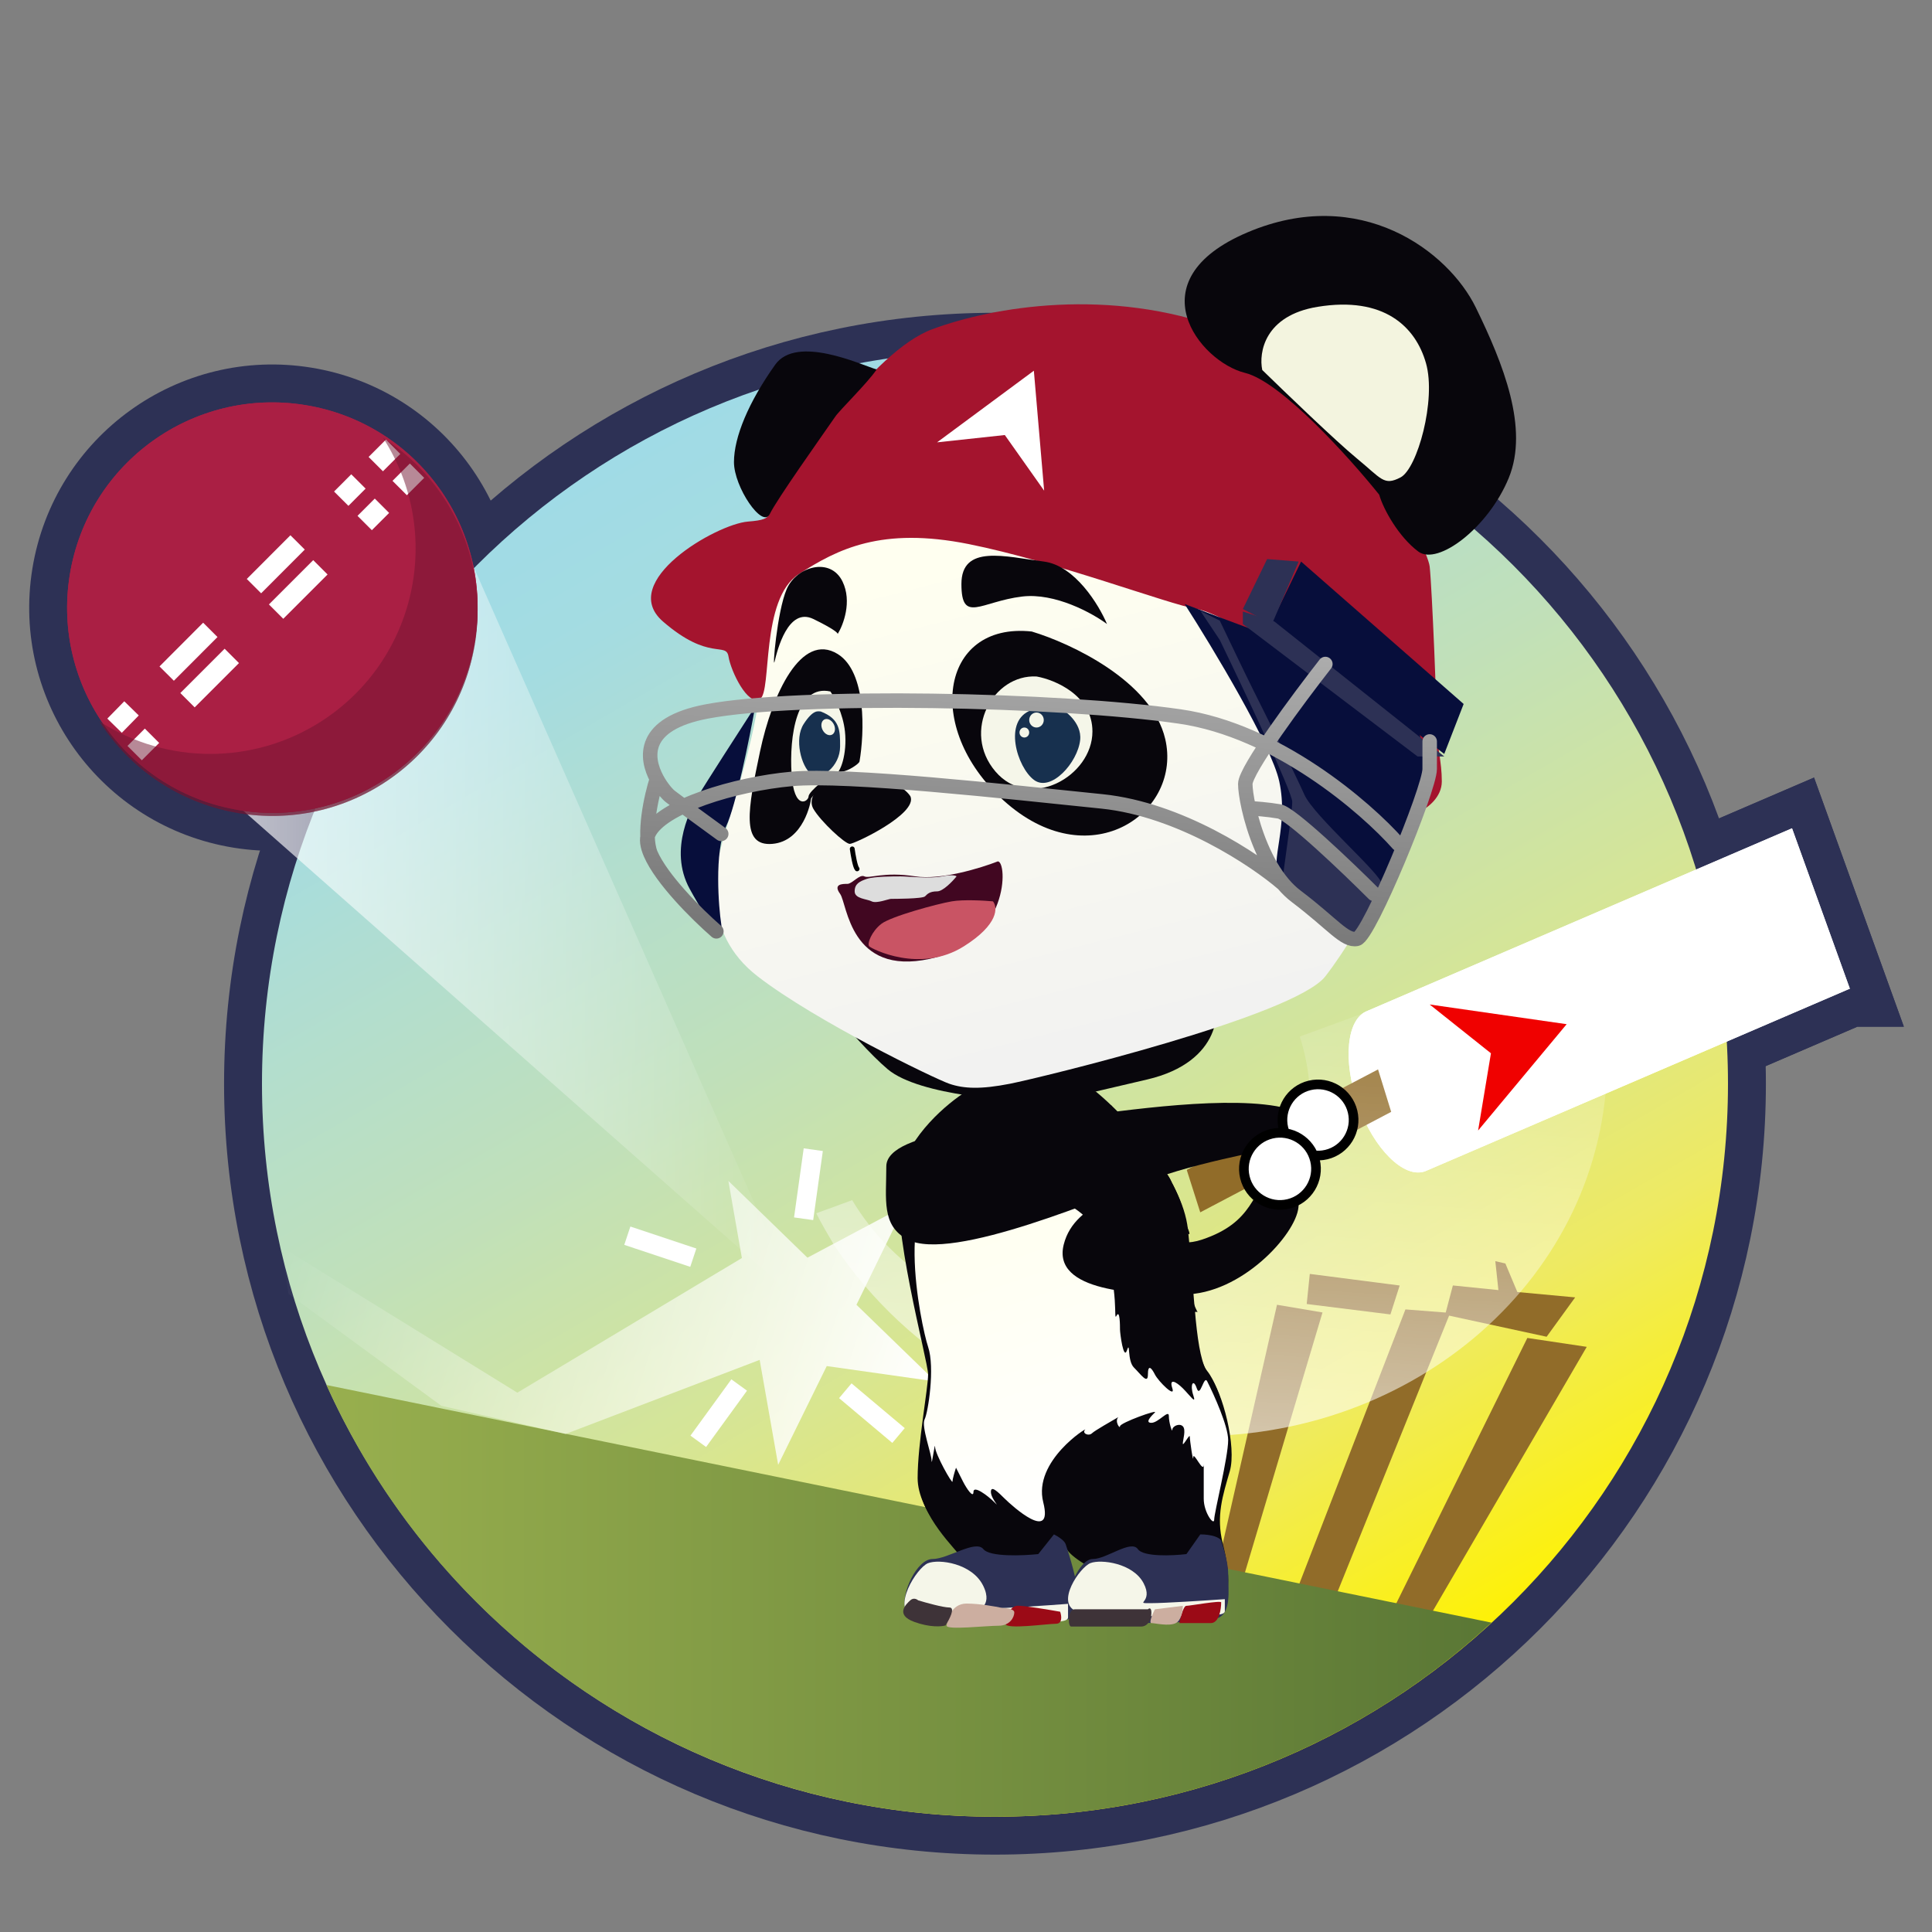 <svg width="400" height="400" viewBox="0 0 400 400" fill="none" xmlns="http://www.w3.org/2000/svg">
<rect x="0" y="0" width="400" height="400" fill="#808080" stroke="none"/>
<path d="M98.333 132.615C102.092 109.451 86.362 87.626 63.198 83.866C40.034 80.107 18.209 95.837 14.449 119.001C10.69 142.165 26.42 163.991 49.584 167.75C72.748 171.509 94.574 155.779 98.333 132.615Z" stroke="#2D3155" stroke-width="15.7" stroke-miterlimit="10"/>
<path d="M382.92 204.72L295.06 242.5C290.67 244.1 284.44 237.87 281.16 228.76C277.97 219.57 278.76 210.87 283.16 209.27L371.02 171.49L383 204.72H382.92Z" stroke="#2D3155" stroke-width="15.7" stroke-miterlimit="10"/>
<path d="M382.92 204.72L295.06 242.5C290.67 244.1 284.44 237.87 281.16 228.76C277.97 219.57 278.76 210.87 283.16 209.27L371.02 171.49L383 204.72H382.92Z" stroke="#2D3155" stroke-width="15.7" stroke-miterlimit="10"/>
<path d="M206 376.13C289.815 376.13 357.76 308.185 357.76 224.37C357.76 140.555 289.815 72.61 206 72.61C122.185 72.61 54.24 140.555 54.24 224.37C54.24 308.185 122.185 376.13 206 376.13Z" stroke="#2D3155" stroke-width="15.7" stroke-miterlimit="10"/>
<path d="M206 376.13C289.815 376.13 357.76 308.185 357.76 224.37C357.76 140.555 289.815 72.61 206 72.61C122.185 72.61 54.24 140.555 54.24 224.37C54.24 308.185 122.185 376.13 206 376.13Z" fill="url(#paint0_linear_89_3707)"/>
<path d="M382.92 204.72L295.06 242.5C290.67 244.1 284.44 237.87 281.16 228.76C277.97 219.57 278.76 210.87 283.16 209.27L371.02 171.49L383 204.72H382.92Z" fill="white"/>
<path d="M382.92 204.72L295.06 242.5C290.67 244.1 284.44 237.87 281.16 228.76C277.97 219.57 278.76 210.87 283.16 209.27L371.02 171.49L383 204.72H382.92Z" fill="white"/>
<path d="M285.31 221.41L245.7 242.21L248.5 251L288.03 230.2L285.31 221.41ZM271.18 263.75L289.79 266.15L287.87 272.14L270.54 269.98L271.18 263.75ZM314.15 267.5L311.67 261.59L309.59 261.11L310.23 267.1L300.8 266.14L299.2 272.21L320.21 276.76L326.12 268.61L314.15 267.5ZM264.39 270.14L251.85 325.33L257.68 325.81L273.81 271.73L264.39 270.14Z" fill="#916C29"/>
<path d="M290.98 271.1L268.46 329.33L276.05 331.73L300.25 271.82L290.98 271.1ZM316.22 277.01L287.94 334.28L294.73 336.84L328.52 278.85L316.22 277.01Z" fill="#916C29"/>
<path d="M206 376.13C244.11 376.19 280.83 361.84 308.8 335.95L67.58 286.75C92.13 341.2 146.35 376.19 206.08 376.13H206Z" fill="url(#paint1_linear_89_3707)"/>
<path d="M177.32 270.14L187.3 249.69L167.17 260.39L150.8 244.49L153.6 260.46L107.11 288.34L57.99 258L59.75 267.9L91.38 291.06L117.1 296.89L157.28 281.55L161.11 303.28L171.17 282.83L193.69 286.02L177.32 270.14Z" fill="url(#paint2_linear_89_3707)"/>
<path d="M143.54 260.39L129.88 255.84M168.38 238.03L166.38 252.33M186.03 297.21L175.01 287.94M144.57 298.41L153.04 286.75" stroke="white" stroke-width="4" stroke-miterlimit="10"/>
<path d="M269.08 214.54C270.76 219.65 271.48 225.16 271.16 230.75C269.4 256.15 245.6 275.24 217.8 273.32C200.74 272.42 185.24 263.12 176.43 248.48L169 251.2C170.12 253.44 171.4 255.59 172.67 257.75C188.12 281 213.64 295.6 241.52 297.13C288.89 300.32 329.62 267.74 332.58 224.36C333.28 213.7 331.64 203.01 327.79 193.05L269.08 214.62V214.54Z" fill="url(#paint3_linear_89_3707)"/>
<path d="M164.94 268.94L48.89 166.54L97.69 116.54L164.94 268.94Z" fill="url(#paint4_linear_89_3707)"/>
<path d="M98.333 132.615C102.092 109.451 86.362 87.626 63.198 83.866C40.034 80.107 18.209 95.837 14.449 119.001C10.69 142.165 26.42 163.991 49.584 167.75C72.748 171.509 94.574 155.779 98.333 132.615Z" fill="#AA1F44"/>
<path d="M23.72 150.25L27.23 146.66" stroke="white" stroke-width="4.2" stroke-miterlimit="10"/>
<path d="M34.51 139.46L74.21 99.68" stroke="white" stroke-width="4.2" stroke-miterlimit="10" stroke-dasharray="12.79 12.79"/>
<path d="M77.8 96.09L81.39 92.5" stroke="white" stroke-width="4.2" stroke-miterlimit="10"/>
<path d="M27.88 155.92L31.47 152.33" stroke="white" stroke-width="4.2" stroke-miterlimit="10"/>
<path d="M38.82 144.97L79.08 104.71" stroke="white" stroke-width="4.2" stroke-miterlimit="10" stroke-dasharray="12.97 12.97"/>
<path d="M82.75 101.04L86.34 97.45" stroke="white" stroke-width="4.2" stroke-miterlimit="10"/>
<path opacity="0.5" d="M79.32 90.66C91.99 110.42 86.24 136.7 66.48 149.37C52.5 158.33 34.59 158.33 20.61 149.37C33.28 169.13 59.56 174.87 79.32 162.21C99.08 149.54 104.82 123.26 92.16 103.5C88.85 98.34 84.47 93.96 79.32 90.66Z" fill="#701431"/>
<path d="M98.333 132.615C102.092 109.451 86.362 87.626 63.198 83.866C40.034 80.107 18.209 95.837 14.449 119.001C10.69 142.165 26.42 163.991 49.584 167.75C72.748 171.509 94.574 155.779 98.333 132.615Z" fill="#AA1F44"/>
<path d="M23.72 150.25L27.23 146.66" stroke="white" stroke-width="4.2" stroke-miterlimit="10"/>
<path d="M34.51 139.46L74.21 99.68" stroke="white" stroke-width="4.2" stroke-miterlimit="10" stroke-dasharray="12.79 12.79"/>
<path d="M77.8 96.09L81.39 92.5" stroke="white" stroke-width="4.2" stroke-miterlimit="10"/>
<path d="M27.88 155.92L31.47 152.33" stroke="white" stroke-width="4.2" stroke-miterlimit="10"/>
<path d="M38.82 144.97L79.08 104.71" stroke="white" stroke-width="4.2" stroke-miterlimit="10" stroke-dasharray="12.97 12.97"/>
<path d="M82.75 101.04L86.34 97.45" stroke="white" stroke-width="4.2" stroke-miterlimit="10"/>
<path opacity="0.5" d="M79.32 90.66C91.99 110.42 86.24 136.7 66.48 149.37C52.5 158.33 34.59 158.33 20.61 149.37C33.28 169.13 59.56 174.87 79.32 162.21C99.08 149.54 104.82 123.26 92.16 103.5C88.85 98.34 84.47 93.96 79.32 90.66Z" fill="#701431"/>
<path d="M237.5 223.5C253.155 219.842 252.804 208.371 251 206L236 208.5C224.48 211.04 208.696 219.347 201.701 219.347C192.957 219.347 168.807 198.518 165.477 198.01C162.146 197.502 177.135 215.791 183.797 221.379C190.459 226.967 210.444 227.983 214.608 227.983C218.772 227.983 217.931 228.072 237.5 223.5Z" fill="#08060C"/>
<path d="M274.401 202.136C267.971 210.412 215.126 223.197 209.098 224.379C203.07 225.561 199.554 225.414 196.54 224.379C193.526 223.345 168.912 211.447 156.856 202.136C144.8 192.824 148.316 179.375 149.321 175.237C150.326 171.098 156.856 151.959 157.358 141.613C157.86 131.267 161.377 114.196 170.419 111.093C179.461 107.989 210.103 109.541 219.647 109.541C229.191 109.541 265.359 133.336 271.387 133.336C277.415 133.336 294.996 149.889 295.498 158.166C296.001 166.443 282.438 191.79 274.401 202.136Z" fill="url(#paint5_linear_89_3707)"/>
<path d="M298.512 161.787C298.512 165.098 295.498 167.305 293.991 167.995C294.661 164.891 296.001 158.373 296.001 157.132C296.001 155.58 287.964 144.717 284.95 142.13C281.936 139.544 273.898 135.923 271.387 136.957C268.875 137.992 253.805 127.129 247.777 126.094C241.749 125.06 218.642 116.266 200.558 112.645C182.475 109.024 173.433 113.679 165.395 118.852C157.358 124.025 159.87 143.165 157.358 144.717C154.847 146.269 151.33 139.026 150.828 135.923C150.326 132.819 146.809 136.957 137.265 128.681C127.721 120.404 148.316 108.506 154.847 107.989C161.377 107.472 157.861 106.437 161.377 101.782C164.893 97.126 180.465 72.813 193.023 68.158C205.582 63.502 229.693 59.364 253.303 68.158C276.912 76.952 295.498 112.645 296.001 117.3C296.503 121.956 297.508 147.303 297.508 150.924C297.508 154.545 298.512 157.649 298.512 161.787Z" fill="#A4142E"/>
<path d="M214.049 76.752L194.012 91.582L208.037 90.069L216.179 101.589L214.049 76.752Z" fill="white"/>
<path d="M257.77 77.202C265.28 79.047 279.42 94.785 285.552 102.423C286.418 105.486 289.622 111.196 293.646 114.193C297.67 117.19 308.133 109.267 312.365 98.971C316.598 88.676 311.228 75.308 305.555 63.68C299.883 52.052 281.666 38.184 258.273 48.112C234.88 58.04 248.383 74.895 257.77 77.202Z" fill="#08060C"/>
<path d="M272.791 63.525C261.813 65.319 260.582 72.993 261.338 76.605C266.114 81.267 276.703 91.444 280.86 94.86C286.056 99.129 286.486 100.648 289.963 98.844C293.441 97.04 297.388 82.803 295.24 75.212C293.091 67.62 286.513 61.282 272.791 63.525Z" fill="#F3F4DF"/>
<path d="M160.5 75.5C164.92 69.293 178.151 75.465 181.5 76.5C179.491 79.431 173.958 84.776 172.93 86.263C170 90.5 160.874 103.333 159.367 106.437C157.86 109.541 151.96 100.847 151.96 95.674C151.96 90.501 154.974 83.259 160.5 75.5Z" fill="#08060C"/>
<path d="M269.377 116.266L303.033 145.751L299.015 156.097L263.35 128.681L269.377 116.266Z" fill="#070E3B"/>
<path d="M262.345 115.749L268.875 116.266L263.349 129.198L257.321 126.094L262.345 115.749Z" fill="#2D3155"/>
<path d="M264.857 161.787C263.249 154.338 251.126 134.198 245.266 125.06C252.466 127.818 267.67 133.543 270.884 134.371C274.903 135.405 292.485 149.372 293.489 150.924C294.494 152.476 295.499 161.787 295.499 163.856C295.499 165.925 283.945 193.859 281.433 194.894C278.922 195.928 266.866 184.548 264.857 181.444C262.847 178.34 266.866 171.098 264.857 161.787Z" fill="#070E3B"/>
<path d="M259.544 143C257.944 139.8 254.211 132 252.544 128.5L248.544 126.5L252.544 132.5C257.544 142.833 267.544 164 267.544 166C267.544 168.5 265.544 181 265.544 182.5C265.544 184 279.044 194 281.044 194C283.044 194 286.044 185 286.044 183C286.044 181 272.044 169 270.044 164.5C268.044 160 261.544 147 259.544 143Z" fill="#2D3155"/>
<path d="M241.247 152.993C238.434 140.992 221.656 133.164 213.619 130.75C194.53 128.681 191.014 151.441 208.596 166.443C226.177 181.444 244.763 167.995 241.247 152.993Z" fill="#08060C"/>
<path d="M226.177 151.441C226.177 143.992 218.475 140.751 214.624 140.061C205.582 139.544 199.052 151.441 206.084 159.718C213.117 167.995 226.177 160.753 226.177 151.441Z" fill="#F5F6E9"/>
<path d="M223.637 153.212C224.038 149.487 220.12 147.004 220.12 147.004C220.12 147.004 218.412 145.349 213.59 147.004C207.562 149.073 210.576 158.902 214.092 161.488C217.609 164.075 223.134 157.867 223.637 153.212Z" fill="#17304E"/>
<path d="M144.8 164.374C146.006 162.305 153.005 151.441 156.354 146.269C155.181 152.821 152.335 166.96 150.326 171.098C147.814 176.271 148.819 188.169 149.321 191.273C149.823 194.376 147.312 192.307 142.791 184.031C138.27 175.754 143.293 166.96 144.8 164.374Z" fill="#070E3B"/>
<path d="M216.13 116.266C222.56 117.093 227.516 125.232 229.191 129.198C226.177 126.956 218.441 122.68 211.609 123.508C203.07 124.542 199.051 129.198 199.051 120.921C199.051 112.645 208.093 115.231 216.13 116.266Z" fill="#08060C"/>
<path d="M174.438 120.404C176.447 124.542 174.605 129.37 173.433 131.267C173.532 131.095 172.665 130.232 168.41 128.163C163.129 125.596 160.907 134.754 160.383 136.911L160.372 136.957C159.87 139.026 160.875 126.611 162.884 121.956C164.893 117.3 171.926 115.231 174.438 120.404Z" fill="#08060C"/>
<path d="M189.507 181.444C194.731 182.272 203.07 179.72 206.586 178.34C208.596 178.34 209.098 194.894 192.521 198.515C175.944 202.136 175.442 187.134 173.935 185.065C172.428 182.996 174.437 182.996 175.442 182.996C176.446 182.996 177.953 180.927 178.958 181.444C179.963 181.961 182.977 180.409 189.507 181.444Z" fill="#410721"/>
<path d="M197.042 186.617C199.453 186.203 203.74 186.444 205.582 186.617C206.586 187.824 206.787 191.376 199.554 195.928C190.512 201.618 180.465 196.445 179.963 195.928C179.461 195.411 180.465 192.824 182.475 191.273C184.484 189.721 194.028 187.134 197.042 186.617Z" fill="#C95464"/>
<path d="M194.028 184.548C195.234 184.548 197.21 182.479 198.047 181.444C197.879 181.272 197.042 181.03 195.033 181.444C192.521 181.961 188 181.444 186.493 181.444C184.986 181.444 180.968 181.444 179.461 181.961C177.954 182.479 176.949 182.996 176.949 184.548C176.949 186.1 179.461 186.1 180.465 186.617C181.47 187.134 183.982 186.1 184.484 186.1C184.986 186.1 191.014 186.1 191.517 185.582C192.019 185.065 192.521 184.548 194.028 184.548Z" fill="#DDDDDD"/>
<path d="M177.954 160.752C184.384 160.752 187.665 163.511 188.503 164.891C190.01 168.512 176.949 174.719 175.944 174.719C174.94 174.719 169.916 170.064 168.41 167.477C166.903 164.891 169.916 160.752 177.954 160.752Z" fill="#08060C"/>
<path d="M176.447 175.754C176.614 176.961 177.049 179.478 177.451 179.892" stroke="black" stroke-linecap="round"/>
<ellipse cx="1.507" cy="1.552" rx="1.507" ry="1.552" transform="matrix(-1 0 0 1 216.102 147.521)" fill="#F5F6E9"/>
<ellipse cx="1.005" cy="1.035" rx="1.005" ry="1.035" transform="matrix(-1 0 0 1 213.087 150.625)" fill="#F5F6E9"/>
<path d="M173.433 135.405C179.461 139.13 178.959 151.786 177.954 157.649C177.869 158.166 175.442 159.718 174.438 159.718C173.433 159.718 167.907 164.891 167.907 165.408C167.907 165.925 166.4 174.202 159.87 174.719C153.34 175.237 154.847 167.477 157.358 155.58C159.87 143.682 165.898 130.75 173.433 135.405Z" fill="#08060C"/>
<path d="M174.94 151.441C174.538 147.717 172.763 144.372 171.926 143.165C164.893 141.613 163.386 152.476 163.888 160.235C164.391 167.995 167.405 165.925 167.405 164.891C167.405 163.856 171.926 160.235 172.93 160.235C173.935 160.235 175.442 156.097 174.94 151.441Z" fill="#F5F6E9"/>
<path d="M173.935 154.545C173.935 151.234 173.935 148.855 169.916 147.303C169.414 147.303 168.409 146.786 166.4 149.89C164.391 152.993 165.898 158.683 167.907 160.235C169.916 161.787 173.935 158.683 173.935 154.545Z" fill="#17304E"/>
<ellipse cx="1.301" cy="1.761" rx="1.301" ry="1.761" transform="matrix(-0.866 0.5 0.478 0.878 171.75 148.337)" fill="#F5F6E9"/>
<path d="M293.489 156.614H299.015L263.852 128.68L257.321 126.611V129.198L293.489 156.614Z" fill="#2D3155"/>
<path d="M289.47 174.719C282.773 167.133 264.354 151.235 244.261 148.338C219.144 144.717 165.395 143.682 146.307 147.303C132.764 149.872 133.634 156.868 136 161.27M149.321 172.65C146.474 170.581 140.379 166.132 138.772 164.891C138.188 164.44 136.969 163.072 136 161.27M274.401 137.475C268.875 144.544 257.824 159.408 257.824 162.305C257.824 163.313 258.058 165.124 258.558 167.335M296.001 153.511C296.001 154.028 296.001 155.89 296.001 159.201C296.001 163.339 283.443 193.859 280.931 194.376C278.419 194.894 275.908 191.273 268.373 185.583C267.397 184.846 266.497 183.97 265.67 182.996M284.447 185.065C278.922 179.547 267.268 168.409 264.856 167.995C262.445 167.581 259.653 167.383 258.558 167.335M258.558 167.335C259.621 172.035 261.887 178.543 265.67 182.996M265.67 182.996C259.873 177.996 244.261 167.581 228.186 165.926C208.093 163.856 175.442 160.235 163.888 161.27C152.335 162.305 136.763 166.96 134.251 172.65C133.774 173.732 134.005 175.166 134.71 176.789M148.316 192.825C144.103 189.144 136.971 181.995 134.71 176.789M136 161.27C134.886 164.719 133.068 172.65 134.71 176.789" stroke="url(#paint6_linear_89_3707)" stroke-width="3" stroke-linecap="round"/>
<path d="M245.609 253.827C244.453 242.96 232.606 230.711 226.827 225.944H200.1C196.247 228.328 188.108 235.096 186.374 243.103C184.207 253.113 192.153 281.711 192.153 284.57C192.153 287.43 189.986 298.869 189.986 306.019C189.986 313.169 197.932 320.318 198.655 321.748C199.377 323.178 195.765 322.463 192.153 325.323C188.542 328.182 194.321 330.327 197.932 330.327C201.544 330.327 217.436 332.472 218.881 332.472C220.326 332.472 221.048 328.182 221.048 326.038C221.048 323.893 219.604 317.458 220.326 319.603C221.048 321.748 226.827 324.608 228.272 325.323C229.717 326.038 222.493 331.757 223.215 333.187C223.938 334.617 246.331 331.757 250.666 331.757C255 331.757 254.277 324.608 252.833 318.888C251.388 313.169 252.833 308.879 254.277 303.874C255.722 298.869 252.833 287.43 249.943 283.855C247.054 280.281 247.054 267.412 245.609 253.827Z" fill="#08060C"/>
<path d="M245.947 254.542C244.791 243.675 232.945 231.426 227.166 226.659H200.438C196.585 229.042 188.447 235.811 186.713 243.818C184.546 253.827 192.492 282.425 192.492 285.285C192.492 288.145 190.325 299.584 190.325 306.734C190.325 313.883 198.271 321.033 198.993 322.463C199.716 323.893 196.104 323.178 192.492 326.038C188.88 328.897 194.659 331.042 198.271 331.042C201.883 331.042 217.775 333.187 219.22 333.187C220.664 333.187 221.387 328.897 221.387 326.752C221.387 324.608 219.942 318.173 220.664 320.318C221.387 322.463 227.166 325.323 228.61 326.038C230.055 326.752 222.831 332.472 223.554 333.902C224.276 335.332 246.67 332.472 251.004 332.472C255.338 332.472 254.616 325.323 253.171 319.603C251.727 313.883 253.171 309.594 254.616 304.589C256.06 299.584 253.171 288.145 250.281 284.57C247.392 280.996 247.392 268.126 245.947 254.542Z" fill="#08060C"/>
<path d="M223.075 329.912C223.075 327.466 221.452 322.098 220.641 319.719C220.371 318.904 218.906 318.021 218.207 317.681L214.963 321.758C211.718 322.098 204.904 322.37 203.606 320.739C201.984 318.7 196.305 322.777 193.061 322.777C189.816 322.777 186.571 329.912 187.382 332.97C188.193 336.028 198.739 336.028 201.984 336.028C205.228 336.028 219.019 336.028 222.263 335.009C225.508 333.99 223.075 332.97 223.075 329.912Z" fill="#2D3155"/>
<path d="M205.091 332.992C208.146 332.992 217.055 332.369 221.128 332.058V334.86C221.128 335.794 218.837 335.794 216.546 335.794C214.255 335.794 193.637 336.728 189.055 334.86C184.473 332.992 189.819 324.585 192.11 323.651C194.401 322.717 201.273 323.651 203.564 328.322C205.855 332.992 201.273 332.992 205.091 332.992Z" fill="#F5F6E9"/>
<path d="M241.997 326.753C243.153 327.324 243.924 330.327 244.164 331.757C244.356 332.706 241.997 333.187 239.83 333.187C237.663 333.187 223.216 333.187 223.216 331.757C223.216 330.327 224.66 327.467 226.105 327.467C227.55 327.467 226.827 326.038 227.55 325.323C228.272 324.608 230.439 324.608 231.162 324.608H231.162C231.884 324.608 231.884 324.608 233.329 323.893C234.773 323.178 234.051 323.893 235.496 323.893C236.941 323.893 236.941 324.608 239.108 323.893C241.275 323.178 240.552 326.038 241.997 326.753Z" fill="#CFCECA" stroke="#CFCECA"/>
<path d="M238.385 326.753C238.145 326.991 237.519 327.754 236.941 328.898C236.363 330.041 236.7 331.281 236.941 331.757" stroke="black"/>
<path d="M233.329 326.753C233.088 326.991 232.462 327.754 231.884 328.898C231.306 330.041 231.643 331.281 231.884 331.757" stroke="black"/>
<path d="M254.278 298.154C254.278 295.295 251.388 288.86 249.944 286C249.246 284.57 248.499 289.575 247.776 287.43C247.054 285.285 246.332 286.715 247.054 288.86C247.776 291.005 246.332 288.86 244.887 287.43C243.442 286 241.997 285.285 242.72 287.43C243.442 289.575 239.83 286 239.108 284.57C238.386 283.141 237.663 282.426 237.663 284.57C237.663 286.715 236.219 284.57 234.774 283.14C233.329 281.711 234.051 277.421 233.329 279.566C232.607 281.711 231.884 275.991 231.884 275.276C231.884 274.561 231.884 270.986 231.162 272.416C230.44 273.846 231.884 267.412 228.272 257.402C224.661 247.393 211.658 245.248 197.933 244.533C184.208 243.818 190.709 274.561 192.154 278.851C193.599 283.14 192.154 292.435 191.431 293.865C190.709 295.295 192.876 301.014 192.876 302.444C192.876 303.874 193.599 298.154 193.599 299.584C193.599 301.014 197.21 307.449 197.21 306.734C197.21 306.162 197.692 304.589 197.933 303.874L199.377 306.734C200.1 308.164 201.545 310.309 201.545 308.879C201.545 307.449 204.434 309.594 205.879 311.024C207.324 312.453 205.156 310.309 205.156 308.879C205.156 307.449 206.601 308.879 208.046 310.309C209.491 311.739 218.159 319.603 215.992 311.024C213.825 302.444 225.383 295.295 224.661 296.01C223.938 296.725 225.383 297.439 226.105 296.725C226.627 296.208 230.159 294.202 231.541 293.395C230.707 294.255 231.884 295.94 231.884 295.295C231.884 294.58 239.83 291.72 239.108 292.435C238.386 293.15 236.941 294.58 238.386 294.58C239.83 294.58 241.997 291.72 241.997 293.15C241.997 294.58 242.72 296.725 242.72 296.01C242.72 295.295 244.165 294.58 244.887 295.295C245.609 296.01 244.887 298.154 244.887 298.869C244.887 299.584 246.332 296.725 246.332 297.439C246.332 298.154 247.054 303.159 247.054 301.729C247.054 300.299 249.221 305.304 249.221 303.159V310.309C249.221 313.168 251.388 316.028 251.388 314.598C251.388 313.168 254.278 301.729 254.278 298.154Z" fill="url(#paint7_linear_89_3707)"/>
<path d="M247.943 280.977C247.943 282.693 246.98 279.309 246.499 277.402L242.887 275.972L243.609 264.533L237.108 245.944C233.014 239.748 224.972 227.355 225.55 227.355C226.272 227.355 229.162 228.785 229.884 228.785C230.606 228.785 230.606 231.645 232.051 231.645C233.496 231.645 234.218 235.22 235.663 235.935C237.108 236.65 239.997 239.51 238.553 239.51C237.108 239.51 238.553 240.94 240.72 242.369C242.887 243.799 243.609 247.374 240.72 245.229C237.83 243.084 243.609 249.519 244.331 250.949L244.332 250.949C245.054 252.379 247.221 256.668 245.776 255.239C244.331 253.809 245.776 258.098 246.499 260.243C247.221 262.388 247.943 264.533 246.499 263.818C245.054 263.103 246.499 265.963 246.499 267.393C246.499 268.537 247.462 270.729 247.943 271.683C247.462 271.444 246.643 271.54 247.221 273.827C247.943 276.687 247.943 278.832 247.943 280.977Z" fill="#08060C"/>
<path d="M254.294 326.149C254.294 323.703 253.601 321.471 252.883 319.092C252.644 318.277 250.766 317.681 248.508 317.681L245.638 321.758C242.767 322.098 236.739 322.37 235.591 320.739C234.156 318.7 229.133 322.777 226.263 322.777C223.392 322.777 220.522 329.912 221.239 332.97C221.957 336.028 231.286 336.028 234.156 336.028C237.026 336.028 249.226 336.028 252.096 335.009C254.966 333.99 254.294 329.207 254.294 326.149Z" fill="#2D3155"/>
<path d="M238.221 331.918C241.148 331.918 249.686 331.365 253.589 331.088V333.579C253.589 334.409 251.393 334.409 249.198 334.409C247.002 334.409 227.243 335.239 222.852 333.579C218.461 331.918 223.584 324.446 225.78 323.615C227.975 322.785 234.561 323.615 236.757 327.767C238.952 331.918 234.561 331.918 238.221 331.918Z" fill="#F5F6E9"/>
<path d="M250.666 336.047C252.4 336.047 252.833 333.187 252.833 331.757C252.847 331.299 246.332 332.472 245.61 332.472C245.032 332.472 244.406 334.855 244.165 336.047H250.666Z" fill="#9B0A16"/>
<path d="M243.442 336.047C244.598 335.475 244.887 333.425 244.887 332.472L239.108 333.187C238.626 334.14 237.807 336.047 238.385 336.047C239.108 336.047 241.997 336.762 243.442 336.047Z" fill="#CCAEA0"/>
<path d="M238.385 333.902C238.385 332.758 237.904 332.949 237.663 333.187L222.493 333.187C221.049 333.187 221.049 336.762 221.771 336.762H236.218C237.663 336.762 238.385 335.332 238.385 333.902Z" fill="#3E3338"/>
<path d="M218.624 336.182C220.02 336.182 219.787 334.522 219.496 333.691C217.171 333.276 212.171 332.446 210.775 332.446C209.031 332.446 208.159 334.937 208.159 336.182C208.159 337.428 216.88 336.182 218.624 336.182Z" fill="#9B0A16"/>
<path d="M210 333.837C210 333.102 208.353 332.918 207.529 332.918C206.157 332.612 202.753 332 200.118 332C196.824 332 196 335.673 196 336.592C196 337.51 204.235 336.592 206.706 336.592C209.176 336.592 210 334.755 210 333.837Z" fill="#CCAEA0"/>
<path d="M189.274 335.788C185.224 334.302 187.654 332.072 188.464 331.328C189.112 330.734 189.814 331.081 190.084 331.328C191.704 331.824 195.268 332.815 196.564 332.815C197.859 332.815 196.564 335.293 195.754 336.532C194.944 336.779 192.514 336.978 189.274 335.788Z" fill="#3E3338"/>
<path d="M221.299 231.406C209.81 232.876 183.5 233.859 183.5 241.5C183.5 248.356 182.452 253.712 187.867 256.611C197 261.5 228.87 247.59 239 244C251.662 239.512 265.326 237.995 271 235.5C275.539 233.504 270.509 230.54 266.5 229.5C255.09 226.541 232.789 229.936 221.299 231.406Z" fill="#08060C"/>
<path d="M274.598 239.045C278.555 238.096 280.993 234.12 280.045 230.164C279.096 226.207 275.12 223.769 271.164 224.717C267.207 225.666 264.769 229.642 265.717 233.598C266.666 237.555 270.642 239.993 274.598 239.045Z" fill="white"/>
<path d="M274.598 239.045C278.555 238.096 280.993 234.12 280.045 230.164C279.096 226.207 275.12 223.769 271.164 224.717C267.207 225.666 264.769 229.642 265.717 233.598C266.666 237.555 270.642 239.993 274.598 239.045Z" stroke="black" stroke-width="2" stroke-miterlimit="10" stroke-linecap="round" stroke-linejoin="round"/>
<path d="M245.071 268C235.567 268 217.775 267.512 220.23 257.684C221.409 252.966 225.09 250.463 228.87 248.4C232.65 246.337 238.051 260.263 248.851 256.652C259.651 253.042 259.111 246.853 263.971 241.695C268.831 236.537 269.371 244.274 268.831 249.947C268.291 255.621 256.951 268 245.071 268Z" fill="#08060C"/>
<path d="M266.74 249.26C270.75 248.299 273.221 244.269 272.26 240.26C271.299 236.25 267.269 233.779 263.26 234.74C259.25 235.701 256.779 239.731 257.74 243.74C258.701 247.75 262.731 250.221 266.74 249.26Z" fill="white"/>
<path d="M266.74 249.26C270.75 248.299 273.221 244.269 272.26 240.26C271.299 236.25 267.269 233.779 263.26 234.74C259.25 235.701 256.779 239.731 257.74 243.74C258.701 247.75 262.731 250.221 266.74 249.26Z" stroke="black" stroke-width="2" stroke-miterlimit="10" stroke-linecap="round" stroke-linejoin="round"/>
<path d="M324.36 212.047L296 207.97L308.684 218.07L306.025 234.064L324.36 212.047Z" fill="#F00100"/>
<defs>
<linearGradient id="paint0_linear_89_3707" x1="130.106" y1="92.917" x2="281.89" y2="355.822" gradientUnits="userSpaceOnUse">
<stop stop-color="#A0DBE6"/>
<stop offset="0.1" stop-color="#A4DCE1"/>
<stop offset="0.2" stop-color="#AFDDD3"/>
<stop offset="0.4" stop-color="#C0E0BA"/>
<stop offset="0.6" stop-color="#D5E597"/>
<stop offset="0.8" stop-color="#EEEA62"/>
<stop offset="1" stop-color="#FFF200"/>
</linearGradient>
<linearGradient id="paint1_linear_89_3707" x1="67.576" y1="331.441" x2="308.797" y2="331.441" gradientUnits="userSpaceOnUse">
<stop stop-color="#98AF4E"/>
<stop offset="1" stop-color="#5A7735"/>
</linearGradient>
<linearGradient id="paint2_linear_89_3707" x1="62.215" y1="246.056" x2="193.689" y2="287.509" gradientUnits="userSpaceOnUse">
<stop stop-color="white" stop-opacity="0"/>
<stop offset="1" stop-color="white"/>
</linearGradient>
<linearGradient id="paint3_linear_89_3707" x1="254.117" y1="188.124" x2="245.744" y2="313.141" gradientUnits="userSpaceOnUse">
<stop stop-color="white" stop-opacity="0"/>
<stop offset="1" stop-color="white" stop-opacity="0.7"/>
</linearGradient>
<linearGradient id="paint4_linear_89_3707" x1="48.885" y1="192.739" x2="164.943" y2="192.739" gradientUnits="userSpaceOnUse">
<stop stop-color="white" stop-opacity="0.7"/>
<stop offset="1" stop-color="white" stop-opacity="0"/>
</linearGradient>
<linearGradient id="paint5_linear_89_3707" x1="221.788" y1="225.211" x2="194.5" y2="116.5" gradientUnits="userSpaceOnUse">
<stop stop-color="#F1F1F1"/>
<stop offset="1" stop-color="#FFFFF0"/>
</linearGradient>
<linearGradient id="paint6_linear_89_3707" x1="202.044" y1="91" x2="196.044" y2="194" gradientUnits="userSpaceOnUse">
<stop stop-color="#CFCFCF"/>
<stop offset="1" stop-color="#777777"/>
</linearGradient>
<linearGradient id="paint7_linear_89_3707" x1="221.815" y1="314.979" x2="200.132" y2="252.326" gradientUnits="userSpaceOnUse">
<stop stop-color="white"/>
<stop offset="1" stop-color="#FFFFF0"/>
</linearGradient>
</defs>
</svg>
